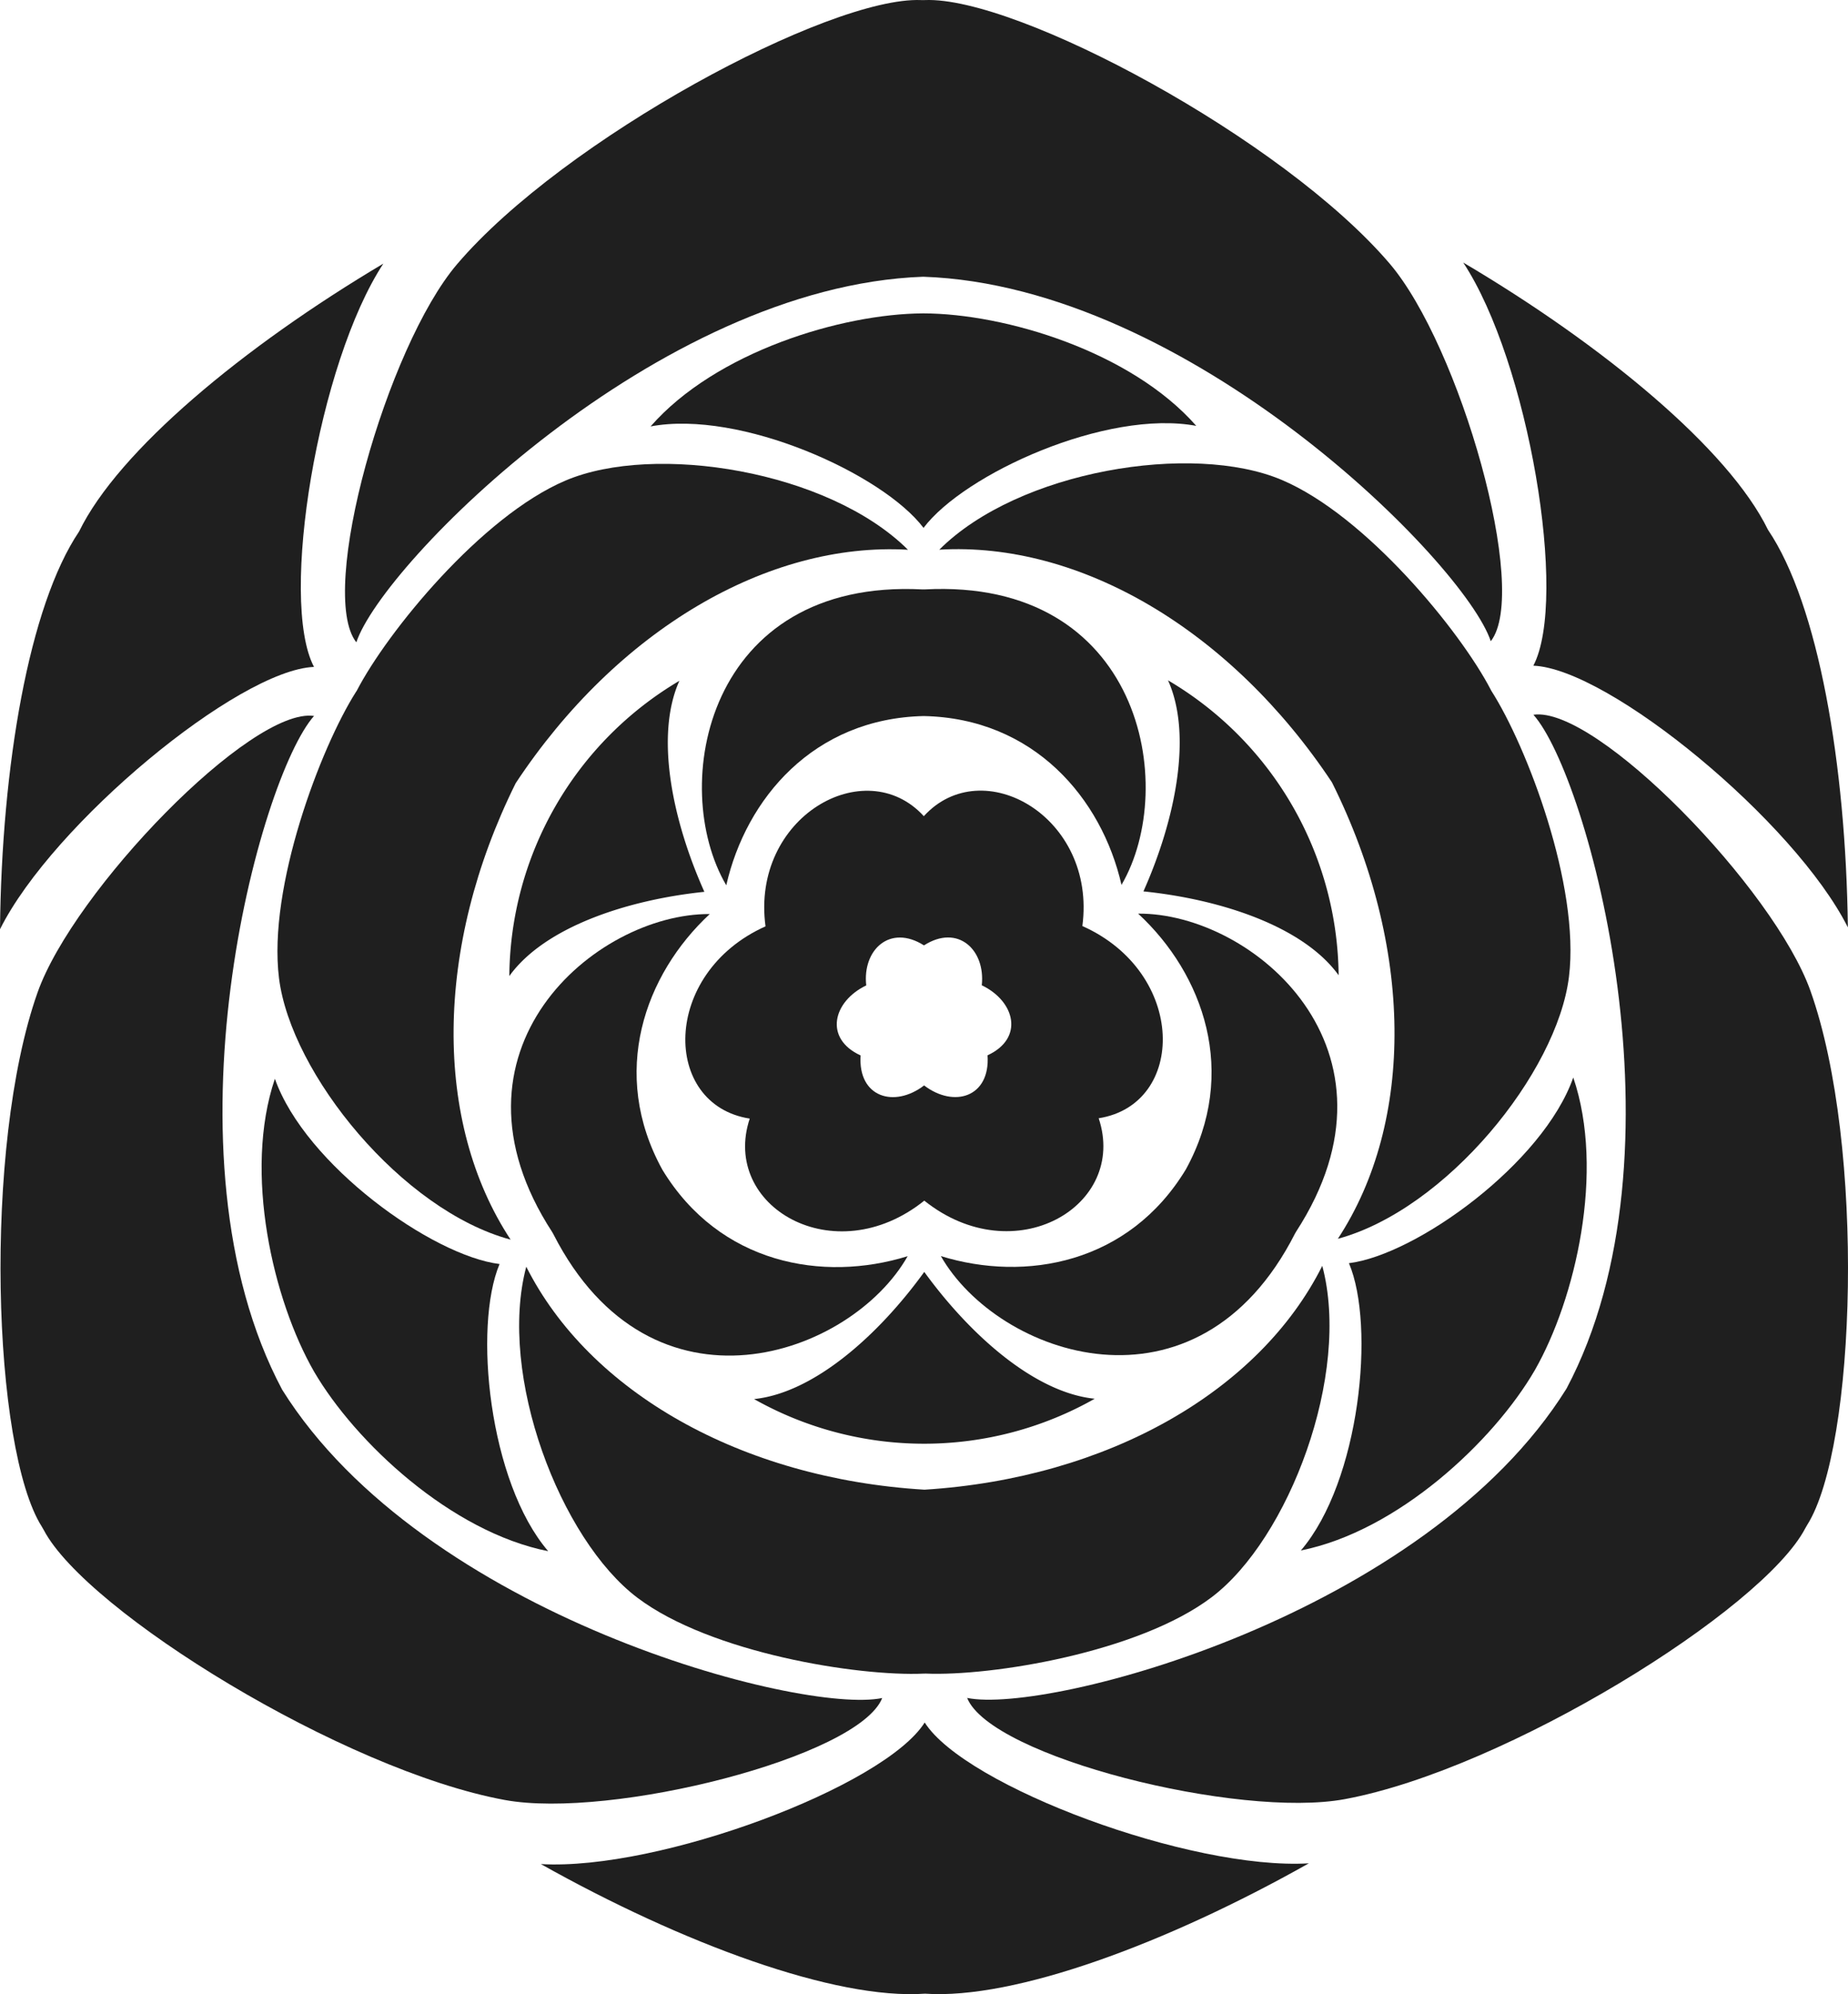 <svg xmlns="http://www.w3.org/2000/svg" width="93.661" height="101.049" viewBox="0 0 93.661 101.049">
  <g id="Group_2207" data-name="Group 2207" transform="translate(-887.586 -1516.668)">
    <path id="Path_9873" data-name="Path 9873" d="M889.805,1594.2c2.165,4.129,15.181,12.173,23.358,13.677,5.388.991,17.943-2.17,19.136-5.165-4.1.85-23.245-4.173-30.409-15.618-6.353-11.915-1.167-31.019,1.612-34.147-3.191-.458-12.188,8.852-14.014,14.017-2.771,7.838-2.282,23.132.219,27.066" fill="#1f1f1f"/>
    <path id="Path_9874" data-name="Path 9874" d="M934.269,1516.672c-4.658-.189-18.133,7.061-23.523,13.39-3.552,4.171-7.092,16.625-5.1,19.155,1.312-3.973,15.237-18.044,28.73-18.526,13.495.455,27.446,14.5,28.766,18.47,1.992-2.535-1.572-14.981-5.133-19.145-5.4-6.319-18.892-13.543-23.549-13.344" fill="#1f1f1f"/>
    <path id="Path_9875" data-name="Path 9875" d="M979.178,1593.943c2.493-3.939,2.952-19.234.166-27.067-1.836-5.162-10.851-14.454-14.041-13.99,2.785,3.123,8.008,22.217,1.679,34.144-7.142,11.459-26.28,16.52-30.379,15.677,1.2,2.992,13.76,6.129,19.146,5.128,8.174-1.519,21.174-9.59,23.331-13.722" fill="#1f1f1f"/>
    <path id="Path_9876" data-name="Path 9876" d="M934.452,1603.952c-2.048,3.245-13.465,7.519-19.454,7.174,7.19,4.036,14.918,6.89,19.468,6.567,4.55.313,12.273-2.555,19.455-6.605C947.932,1611.444,936.506,1607.192,934.452,1603.952Z" fill="#1f1f1f"/>
    <path id="Path_9877" data-name="Path 9877" d="M903.5,1550.462c-1.786-3.4.221-15.421,3.514-20.435-7.09,4.209-13.425,9.474-15.421,13.576-2.547,3.784-3.924,11.906-4.007,20.151C890.272,1558.389,899.667,1550.62,903.5,1550.462Z" fill="#1f1f1f"/>
    <path id="Path_9878" data-name="Path 9878" d="M965.3,1550.4c3.834.151,13.244,7.9,15.94,13.261-.1-8.245-1.492-16.364-4.046-20.143-2-4.1-8.349-9.351-15.448-13.546C965.049,1534.982,967.08,1547,965.3,1550.4Z" fill="#1f1f1f"/>
    <path id="Path_9879" data-name="Path 9879" d="M934.45,1601.474l-.037,0c-3.333.155-10.807-1.046-14.514-3.838-3.914-2.948-7.1-11.28-5.641-16.781,3.2,6.35,10.894,10.737,20.183,11.3,9.288-.584,16.975-4.986,20.161-11.342,1.469,5.5-1.7,13.837-5.608,16.792-3.7,2.8-11.174,4.015-14.507,3.867Z" fill="#1f1f1f"/>
    <path id="Path_9880" data-name="Path 9880" d="M905.648,1551.7l.02-.031c1.532-2.964,6.31-8.836,10.581-10.65,4.51-1.916,13.318-.508,17.354,3.506-7.1-.406-14.746,4.066-19.88,11.828-4.138,8.336-4.17,17.194-.258,23.131-5.5-1.478-11.133-8.39-11.739-13.253-.573-4.606,2.11-11.684,3.9-14.5Z" fill="#1f1f1f"/>
    <path id="Path_9881" data-name="Path 9881" d="M963.155,1551.643l.017.033c1.8,2.809,4.5,9.882,3.933,14.489-.6,4.864-6.219,11.787-11.713,13.276,3.9-5.945,3.852-14.8-.3-23.13-5.149-7.752-12.805-12.208-19.9-11.789,4.028-4.021,12.833-5.447,17.347-3.539,4.275,1.806,9.064,7.669,10.6,10.63Z" fill="#1f1f1f"/>
    <path id="Path_9882" data-name="Path 9882" d="M912.905,1580.72c-1.338,3.174-.542,11.051,2.465,14.551-4.925-.974-9.783-5.525-11.872-9.108-2.065-3.6-3.59-10.076-1.98-14.831C903.054,1575.682,909.487,1580.3,912.905,1580.72Z" fill="#1f1f1f"/>
    <path id="Path_9883" data-name="Path 9883" d="M934.393,1543.417c-2.08-2.745-9.3-5.995-13.834-5.141,3.306-3.778,9.676-5.71,13.823-5.728,4.147.009,10.521,1.929,13.834,5.7C943.682,1537.4,936.468,1540.668,934.393,1543.417Z" fill="#1f1f1f"/>
    <path id="Path_9884" data-name="Path 9884" d="M955.954,1580.678c3.417-.428,9.841-5.057,11.369-9.41,1.619,4.752.107,11.235-1.951,14.835-2.082,3.587-6.931,8.147-11.854,9.131C956.517,1591.728,957.3,1583.849,955.954,1580.678Z" fill="#1f1f1f"/>
    <path id="Path_9885" data-name="Path 9885" d="M915.634,1579.21c4.984,9.756,15.081,6.173,17.954,1.113-4.3,1.334-9.532.392-12.43-4.379-2.693-4.89-.9-9.894,2.4-12.959-5.819-.03-13.957,6.938-7.982,16.121" fill="#1f1f1f"/>
    <path id="Path_9886" data-name="Path 9886" d="M934.337,1546.535c-10.942-.562-12.887,9.973-9.942,14.992,1-4.392,4.426-8.451,10.007-8.575,5.581.113,9.02,4.166,10.024,8.556,2.935-5.025.97-15.556-9.971-14.973" fill="#1f1f1f"/>
    <path id="Path_9887" data-name="Path 9887" d="M953.282,1579.07c5.957-9.195-2.194-16.147-8.013-16.106,3.306,3.058,5.106,8.059,2.423,12.954-2.888,4.777-8.118,5.729-12.421,4.4,2.884,5.054,12.987,8.618,17.952-1.148" fill="#1f1f1f"/>
    <path id="Path_9888" data-name="Path 9888" d="M934.43,1581.119c-2.324,3.215-5.6,6.132-8.626,6.444a17.542,17.542,0,0,0,17.265-.017C940.039,1587.241,936.76,1584.329,934.43,1581.119Z" fill="#1f1f1f"/>
    <path id="Path_9889" data-name="Path 9889" d="M923.285,1561.859c-1.622-3.62-2.512-7.913-1.267-10.692a17.542,17.542,0,0,0-8.618,14.96C915.179,1563.656,919.34,1562.271,923.285,1561.859Z" fill="#1f1f1f"/>
    <path id="Path_9890" data-name="Path 9890" d="M945.538,1561.837c3.946.405,8.109,1.781,9.893,4.249a17.541,17.541,0,0,0-8.647-14.944C948.034,1553.919,947.153,1558.214,945.538,1561.837Z" fill="#1f1f1f"/>
    <path id="Path_9891" data-name="Path 9891" d="M942.443,1563.593c.733-5.533-5.068-8.831-8.035-5.567-2.975-3.258-8.769.051-8.024,5.582-5.3,2.378-5.257,9.05-.8,9.742-1.477,4.452,4.286,7.815,8.847,4.158,4.567,3.648,10.323.274,8.839-4.175C947.716,1572.633,947.747,1565.96,942.443,1563.593Zm-4.805,6.551c.141,2.127-1.706,2.679-3.216,1.526-1.509,1.156-3.357.607-3.219-1.52-1.862-.853-1.416-2.728.286-3.549-.2-1.8,1.2-3.122,2.926-2.028,1.72-1.1,3.122.226,2.93,2.022,1.7.817,2.153,2.692.293,3.548Z" fill="#1f1f1f"/>
  </g>
</svg>
